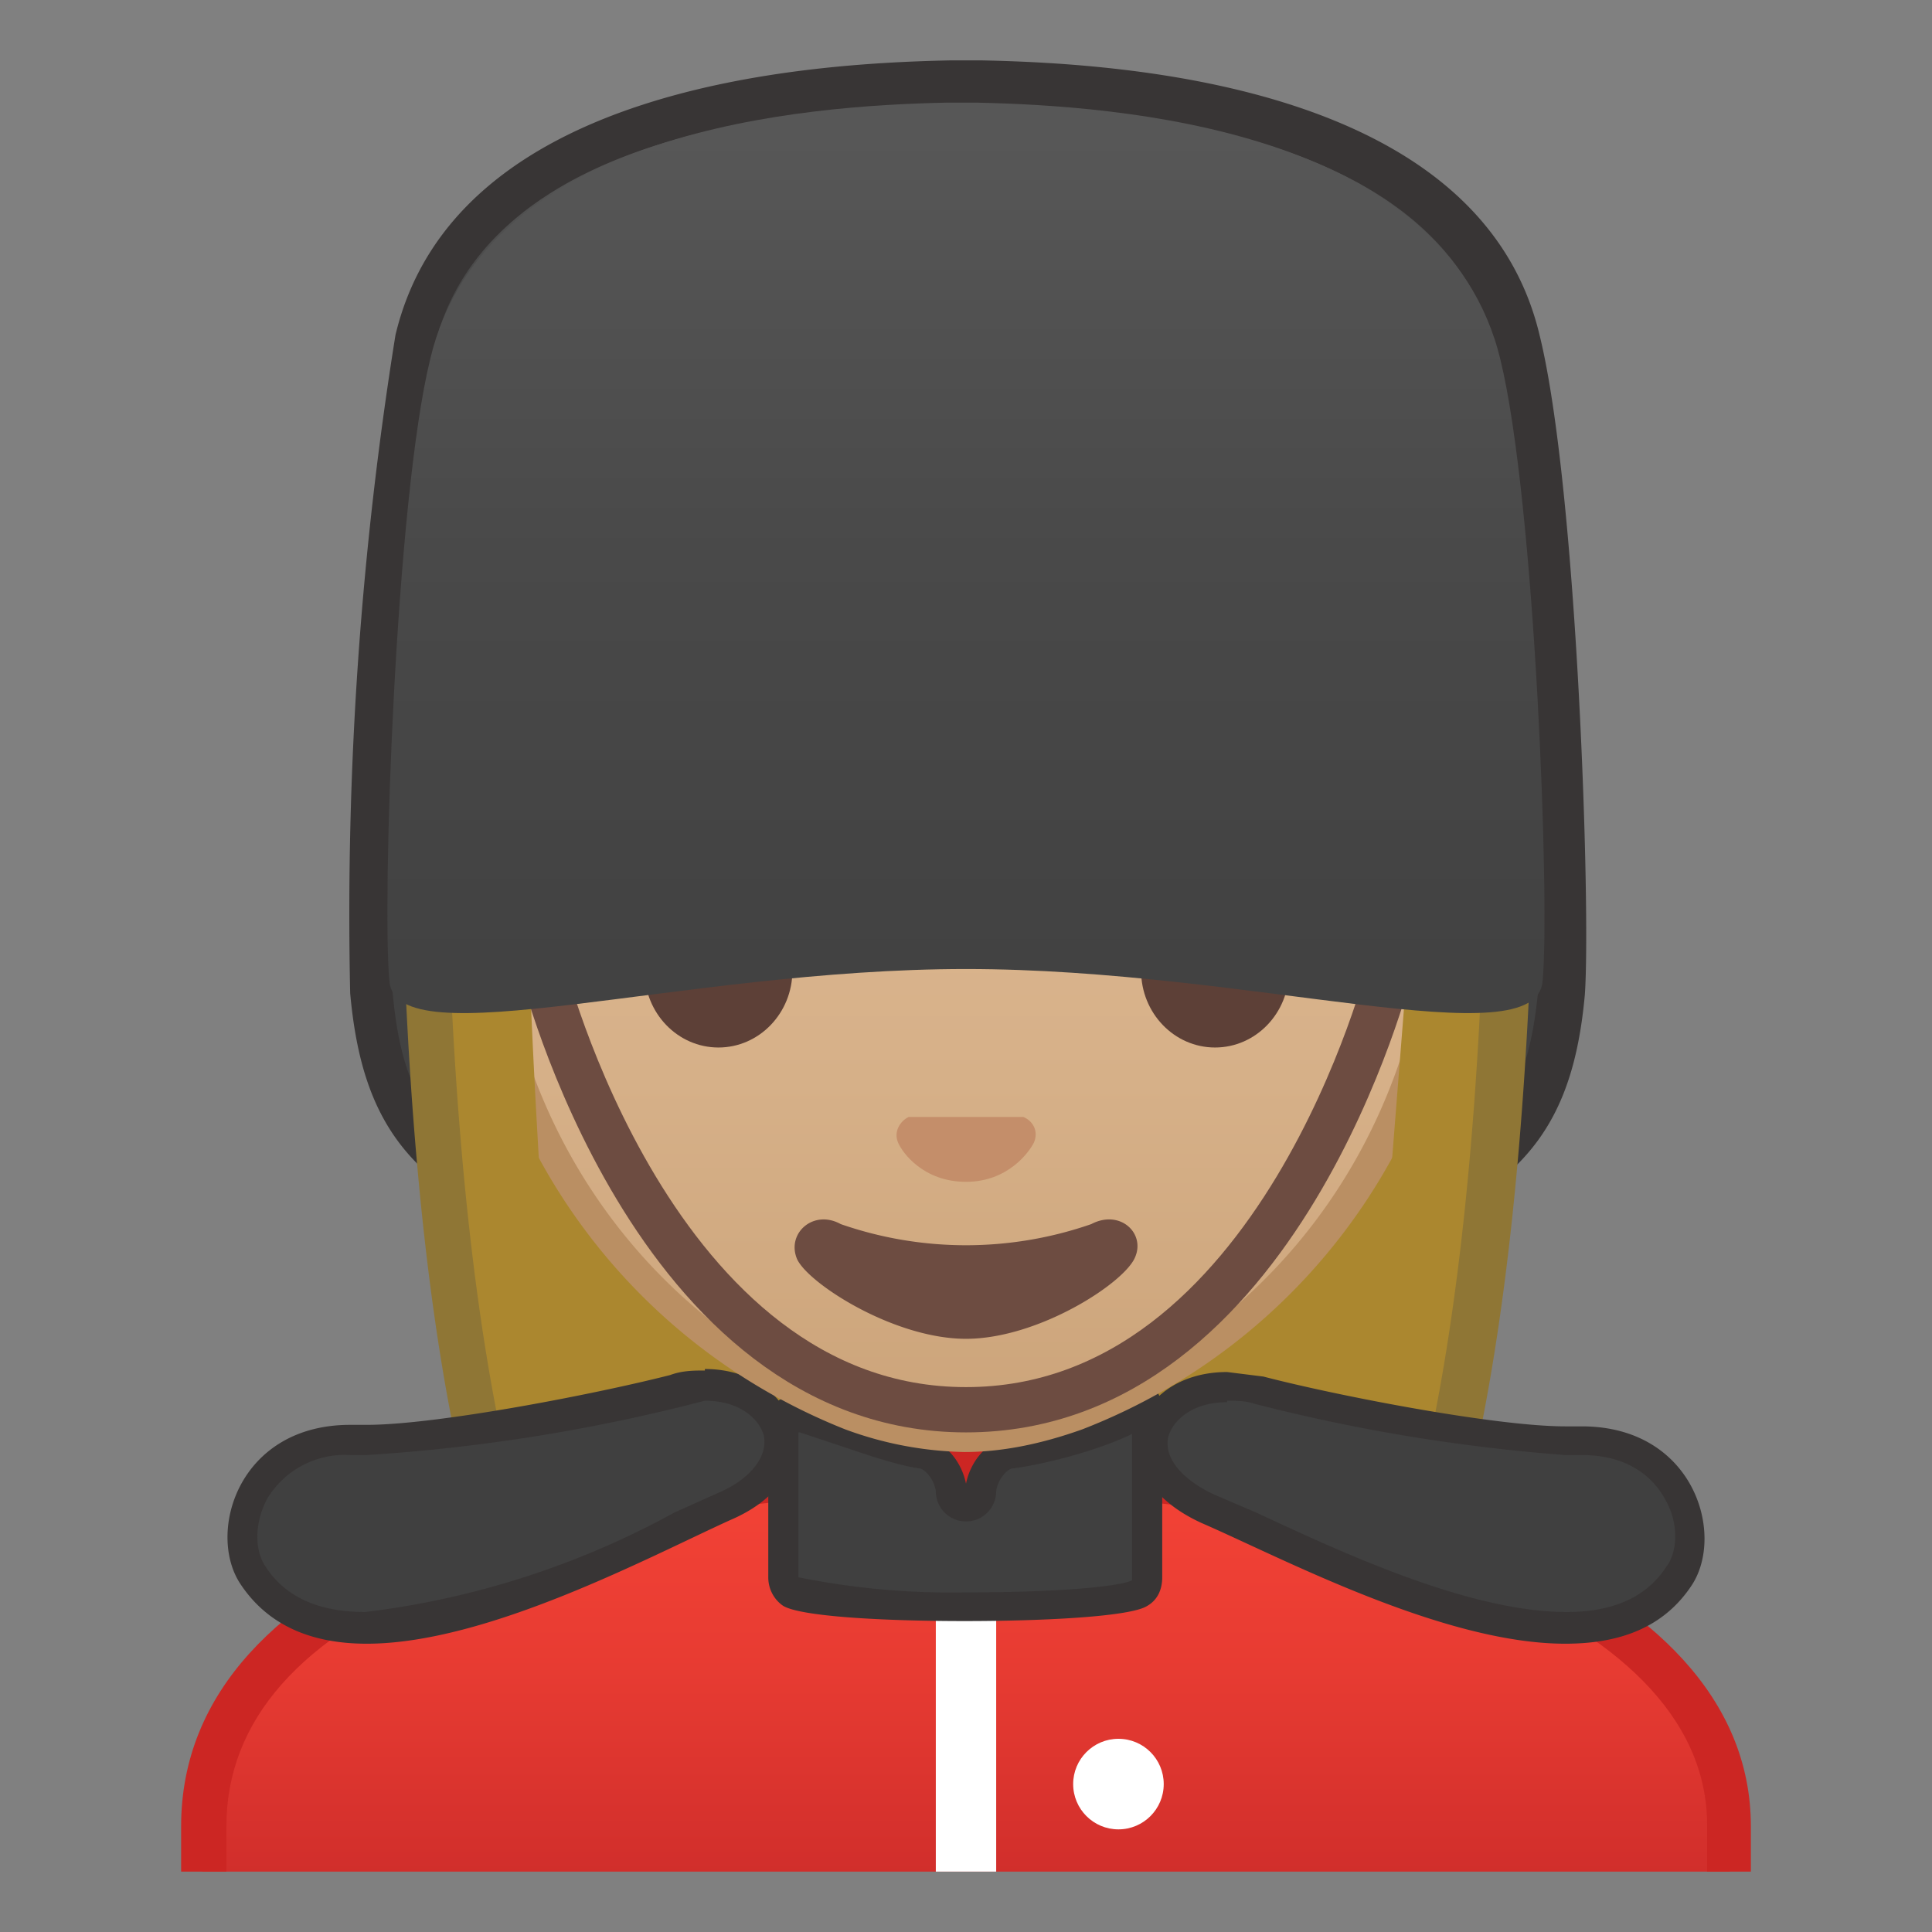 <svg viewBox="0 0 128 128" xmlns="http://www.w3.org/2000/svg" xmlns:xlink="http://www.w3.org/1999/xlink"><rect x="0" y="0" width="128" height="128" fill="#808080" stroke="none"/><linearGradient id="a" x1="64.2" x2="64.2" y1="-9.1" y2="31.5" gradientUnits="userSpaceOnUse"><stop stop-color="#757575" offset="0"/><stop stop-color="#424242" offset=".8"/></linearGradient><path d="M101.2 22.6C97.3 6.2 75 4.6 65 4.4h-2C53 4.5 31 6 27 22.5a248.6 248.6 0 0 0-2.8 43.7c1 11 5.7 14.6 20.4 19C55.3 88.4 60 89.5 63 89.8v.1h2c2-.4 7.9-1.5 18.6-4.7 14.7-4.4 19.5-8 20.5-19a249 249 0 0 0-3-43.6z" fill="url(#a)"/><path d="M62.9 7h1.8C90 7.4 97.3 16 99 23c2.3 9.5 3.4 37.2 2.9 42.7-.9 9.1-4.2 12-18.9 16.3a152.3 152.3 0 0 1-19.2 4.6H62.9c-1.7-.3-7-1.3-18.3-4.6-14.5-4.2-17.8-7.2-18.6-16.4-.5-5.7.5-33.1 2.8-42.7 1.7-7 8.9-15.5 33.7-15.9h.3M65 4h-2c-10 .2-32.9 1.8-36.8 18.2a242 242 0 0 0-3 43.6c1 11.1 6 14.7 21 19 11 3.3 15.8 4.3 18.8 4.7l.3.1H65v-.1c2-.4 8-1.4 19-4.6 15-4.4 20-8 21-19 .4-5.6-.5-33.6-3-43.7C98.1 5.8 75 4.2 65 4z" fill="#383535"/><radialGradient id="b" cx="89.9" cy="-128.8" r="56.3" gradientTransform="matrix(.793 0 0 .77 -7 102)" gradientUnits="userSpaceOnUse"><stop stop-color="#BFA055" offset="0"/><stop stop-color="#AB872F" offset="1"/></radialGradient><path d="M48.1 118.3s-6.3-.3-9.5-4.6C31.8 104.5 28 81.3 28 48.4c0-1.4.2-14.5 9.6-24a36.5 36.5 0 0 1 27-9.5C76 15 84.8 18.1 91 24.3a35 35 0 0 1 9 24c0 33-3.8 56.2-10.6 65.4-3.1 4.2-9.1 4.6-9.6 4.6H48.1z" fill="url(#b)"/><path d="M64.5 16.4c11 0 19.6 3 25.4 9a34 34 0 0 1 8.6 23c0 32.6-3.7 55.4-10.3 64.4-2.6 3.5-7.9 4-8.4 4H48.2c-.5 0-5.8-.5-8.4-4-6.6-9-10.3-31.8-10.3-64.4 0-.6 0-13.7 9.2-22.9 6-6 14.7-9 25.8-9m0-3c-38.3 0-38 34.4-38 35 0 22.2 1.7 53.7 11 66.1 3.6 5 10.6 5.2 10.6 5.2H80s7-.3 10.7-5.2c9.2-12.4 11-43.9 11-66.2 0-.5 1.3-35-37-35z" fill="#8F7635"/><defs><path id="c" d="M4 4h120v120H4z"/></defs><clipPath id="d"><use xlink:href="#c"/></clipPath><g clip-path="url(#d)"><linearGradient id="e" x1="64" x2="64" y1="97.4" y2="130.6" gradientUnits="userSpaceOnUse"><stop stop-color="#F44336" offset="0"/><stop stop-color="#E73B32" offset=".4"/><stop stop-color="#C62828" offset="1"/></linearGradient><path d="M13.4 130.6V121c0-17.3 27.3-23.5 50.6-23.6h.2c13.4 0 25.8 2.2 35 6.1 7 3 15.4 8.4 15.4 17.5v9.6H13.5z" fill="url(#e)"/><path d="M64.1 98.9c24.4 0 49 7.6 49 22v8.2H15V121c0-7 4.9-12.6 14.6-16.5 8.7-3.6 21-5.6 34.5-5.6h.1m0-2.9H64c-25.6 0-52 7.1-52 25v11h104v-11c0-16.9-26.1-25-51.9-25z" fill="#CC2623"/><path d="M66 130.7h-4v-23.9c0-.5.9-1 2-1s2 .5 2 1v23.9z" fill="#fff"/><circle cx="74.1" cy="118.2" r="3" fill="#fff"/></g><path d="M24.2 107.8c-3.5 0-6-1-7.5-3.4-1-1.5-.9-3.7.1-5.6.7-1.3 2.5-3.4 6.4-3.4h1.1c4.7 0 14.9-2 20.3-3.4l2.1-.2c2.5 0 4.5 1.3 4.9 3.1.4 2-1 3.7-3.6 5l-2.8 1.2a57.5 57.5 0 0 1-21 6.8z" fill="#404040"/><path d="M46.7 90.8v2c2.3 0 3.6 1.2 3.9 2.3.3 1.4-.9 2.9-3 3.8l-2.9 1.3a56.7 56.7 0 0 1-20.5 6.6c-3.1 0-5.3-1-6.6-3-.7-1-.8-2.8.1-4.5a6 6 0 0 1 5.5-2.9h1.1a118 118 0 0 0 22.4-3.6v-2m0 0c-.7 0-1.5 0-2.3.3-5.1 1.3-15.5 3.3-20.1 3.3h-1.1c-7.4 0-9.5 7.1-7.3 10.5 1.9 2.9 4.9 4 8.4 4 8 0 18.8-5.8 24.1-8.2 7-3 4.5-10-1.7-10z" fill="#383535"/><path d="M103.8 107.8c-6.7 0-15.3-4-21-6.7L80 99.8c-2.6-1.1-4-3-3.6-4.9.4-1.8 2.4-3.1 4.9-3.1.6 0 1.4 0 2 .2 5.5 1.4 15.7 3.4 20.4 3.4h1.1c4 0 5.7 2.1 6.4 3.4 1 1.9 1 4.1 0 5.6-1.4 2.3-3.9 3.4-7.4 3.4z" fill="#404040"/><path d="M81.3 92.8c.6 0 1.2 0 1.8.2a118 118 0 0 0 20.6 3.4h1.1c3.4 0 4.9 1.8 5.5 2.9 1 1.7.8 3.6.1 4.5-1.3 2-3.5 3-6.6 3-6.5 0-15-4-20.6-6.6L80.4 99c-2.1-1-3.3-2.4-3-3.8.3-1.1 1.6-2.3 3.9-2.3m0-2c-6.3 0-8.7 6.8-1.7 10 5.3 2.3 16 8 24.1 8 3.5 0 6.5-1 8.4-3.9 2.2-3.4.1-10.5-7.3-10.5h-1.1c-4.6 0-15-2-20-3.3l-2.4-.3z" fill="#383535"/><path d="M64 106.5c-6.5 0-10.8-.5-11.6-.9-.3-.2-.5-.6-.5-1v-9.2c0-1.4.3-1.7.3-1.7l1 .2h.2l2.6 1c1.8.5 3.7 1.2 5.1 1.5.9.1 1.7 1 2 2.2 0 .5.4.8.9.8s.9-.3 1-.8c.2-1.1 1-2 1.8-2.2 2.3-.5 5.7-1.5 7.9-2.3l1.1-.6.2-.1v11.2c0 .4-.1.8-.5 1-.7.4-5 .9-11.5.9z" fill="#404040"/><path d="M53 94.9l2.7.9c1.8.6 3.8 1.3 5.3 1.5.3.1.9.7 1 1.5a2 2 0 0 0 4 0c.1-.8.7-1.4 1-1.5 2.4-.3 6-1.3 8-2.3v9.7c-.8.4-4.7.8-11 .8a51.2 51.2 0 0 1-11.1-1v-9.6M76.3 92c-.5 0-1.2.8-2 1-2.2 1-5.5 1.9-7.6 2.3-1.3.2-2.4 1.5-2.7 3-.3-1.5-1.4-2.8-2.7-3-2-.4-5.3-1.7-7.7-2.4l-1.4-.3c-.7 0-1.3.5-1.3 2.7v9.2c0 .8.4 1.5 1 1.9 1.2.7 6.6 1 12 1s11-.3 12.1-1c.7-.4 1-1.1 1-1.9v-9.2c.1-2.5-.2-3.3-.7-3.3z" fill="#383535"/><linearGradient id="f" x1="64" x2="64" y1="94.7" y2="17.9" gradientUnits="userSpaceOnUse"><stop stop-color="#CCA47A" offset="0"/><stop stop-color="#D6B088" offset=".3"/><stop stop-color="#DEB892" offset=".6"/><stop stop-color="#E0BB95" offset="1"/></linearGradient><path d="M64 95.3c-2.3 0-5-.5-7.6-1.5A38.7 38.7 0 0 1 32 56c-.1-28.8 17.2-39 32-39s32.1 10.2 32.1 39a38.6 38.6 0 0 1-24.6 37.8 23 23 0 0 1-7.5 1.5z" fill="url(#f)"/><path d="M64 18a29 29 0 0 1 21.6 9.2A41.3 41.3 0 0 1 95 56c0 21-12.9 33-24 37-2.4.8-5 1.3-7.1 1.3-2.2 0-4.7-.5-7.2-1.4-11-3.9-24-16-24-37 0-12 3.4-22 9.7-28.7A29 29 0 0 1 64 18m0-2c-17.2 0-33.1 12.8-33.1 40A39.8 39.8 0 0 0 56 94.7a24 24 0 0 0 7.9 1.5c2.4 0 5-.5 7.8-1.5A39.8 39.8 0 0 0 97.1 56c0-27.2-15.9-40-33.1-40z" fill="#BA8F63"/><defs><path id="g" d="M30.4 88.8L29 37.4c0-17 15.8-29.8 32.7-29.8h5c17 0 32.5 12.9 32.5 29.8l-1.5 51.2-67.2.3z"/></defs><clipPath id="h"><use xlink:href="#g"/></clipPath><g clip-path="url(#h)"><defs><path id="i" d="M32 88.2l-2.2-50.1C29.8 21.6 45.2 9 61.7 9h4.8C83 9 98.2 21.6 98.2 38L96 88l-64 .2z"/></defs><clipPath id="j"><use xlink:href="#i"/></clipPath><g clip-path="url(#j)"><radialGradient id="k" cx="100" cy="-118.8" r="46.5" gradientTransform="matrix(.796 0 0 .796 -15.6 97)" gradientUnits="userSpaceOnUse"><stop stop-color="#BFA055" offset="0"/><stop stop-color="#AB872F" offset="1"/></radialGradient><path d="M101 43.2s1-33.5-37-33.5-37 33.5-37 33.5.4 44.3 3.2 50 7 5.7 7 5.7-2-26-2.2-38.1c0-2.8-.9-13.4 5-14.7a79.3 79.3 0 0 0 34.1-16.5c3.3 7 13.3 13.9 16.9 16.5 3 2 2.5 10.9 2.5 14.6l-3 38s4.6.4 7.5-5.4c2.9-5.9 3-50.1 3-50.1z" fill="url(#k)"/></g></g><path d="M67.8 74h-7.6c-.6.3-1 1-.7 1.7s1.7 2.6 4.5 2.6 4.2-2 4.5-2.6c.3-.7 0-1.4-.7-1.7z" fill="#C48E6A"/><path d="M72.3 81.1a25.3 25.3 0 0 1-16.6 0c-1.8-1-3.6.6-2.9 2.3.7 1.6 6.4 5.3 11.2 5.3s10.5-3.7 11.2-5.4c.7-1.6-1-3.2-2.9-2.2z" fill="#6D4C41"/><g fill="#5D4037"><ellipse cx="47.6" cy="64.3" rx="4.9" ry="5.1"/><ellipse cx="80.5" cy="64.3" rx="4.9" ry="5.1"/></g><path d="M92.1 64.1S84.8 93.4 64 93.4 35.9 64 35.9 64" fill="none" stroke="#6D4C41" stroke-linecap="round" stroke-linejoin="round" stroke-miterlimit="10" stroke-width="3"/><linearGradient id="l" x1="64" x2="64" y1="9" y2="64.2" gradientUnits="userSpaceOnUse"><stop stop-color="#575757" offset="0"/><stop stop-color="#494949" offset=".5"/><stop stop-color="#424242" offset="1"/></linearGradient><path d="M99.4 23.8C95.7 8.5 74 7 64.7 6.8h-2c-9.3.2-30.6 1.7-34.2 17-2.3 9.4-3.2 36-2.7 41.2.4 5.2 19.3-.8 38.2-.8 18.9 0 37.8 6 38.2.8.5-5.2-.5-31.8-2.8-41.2z" fill="url(#l)"/></svg>